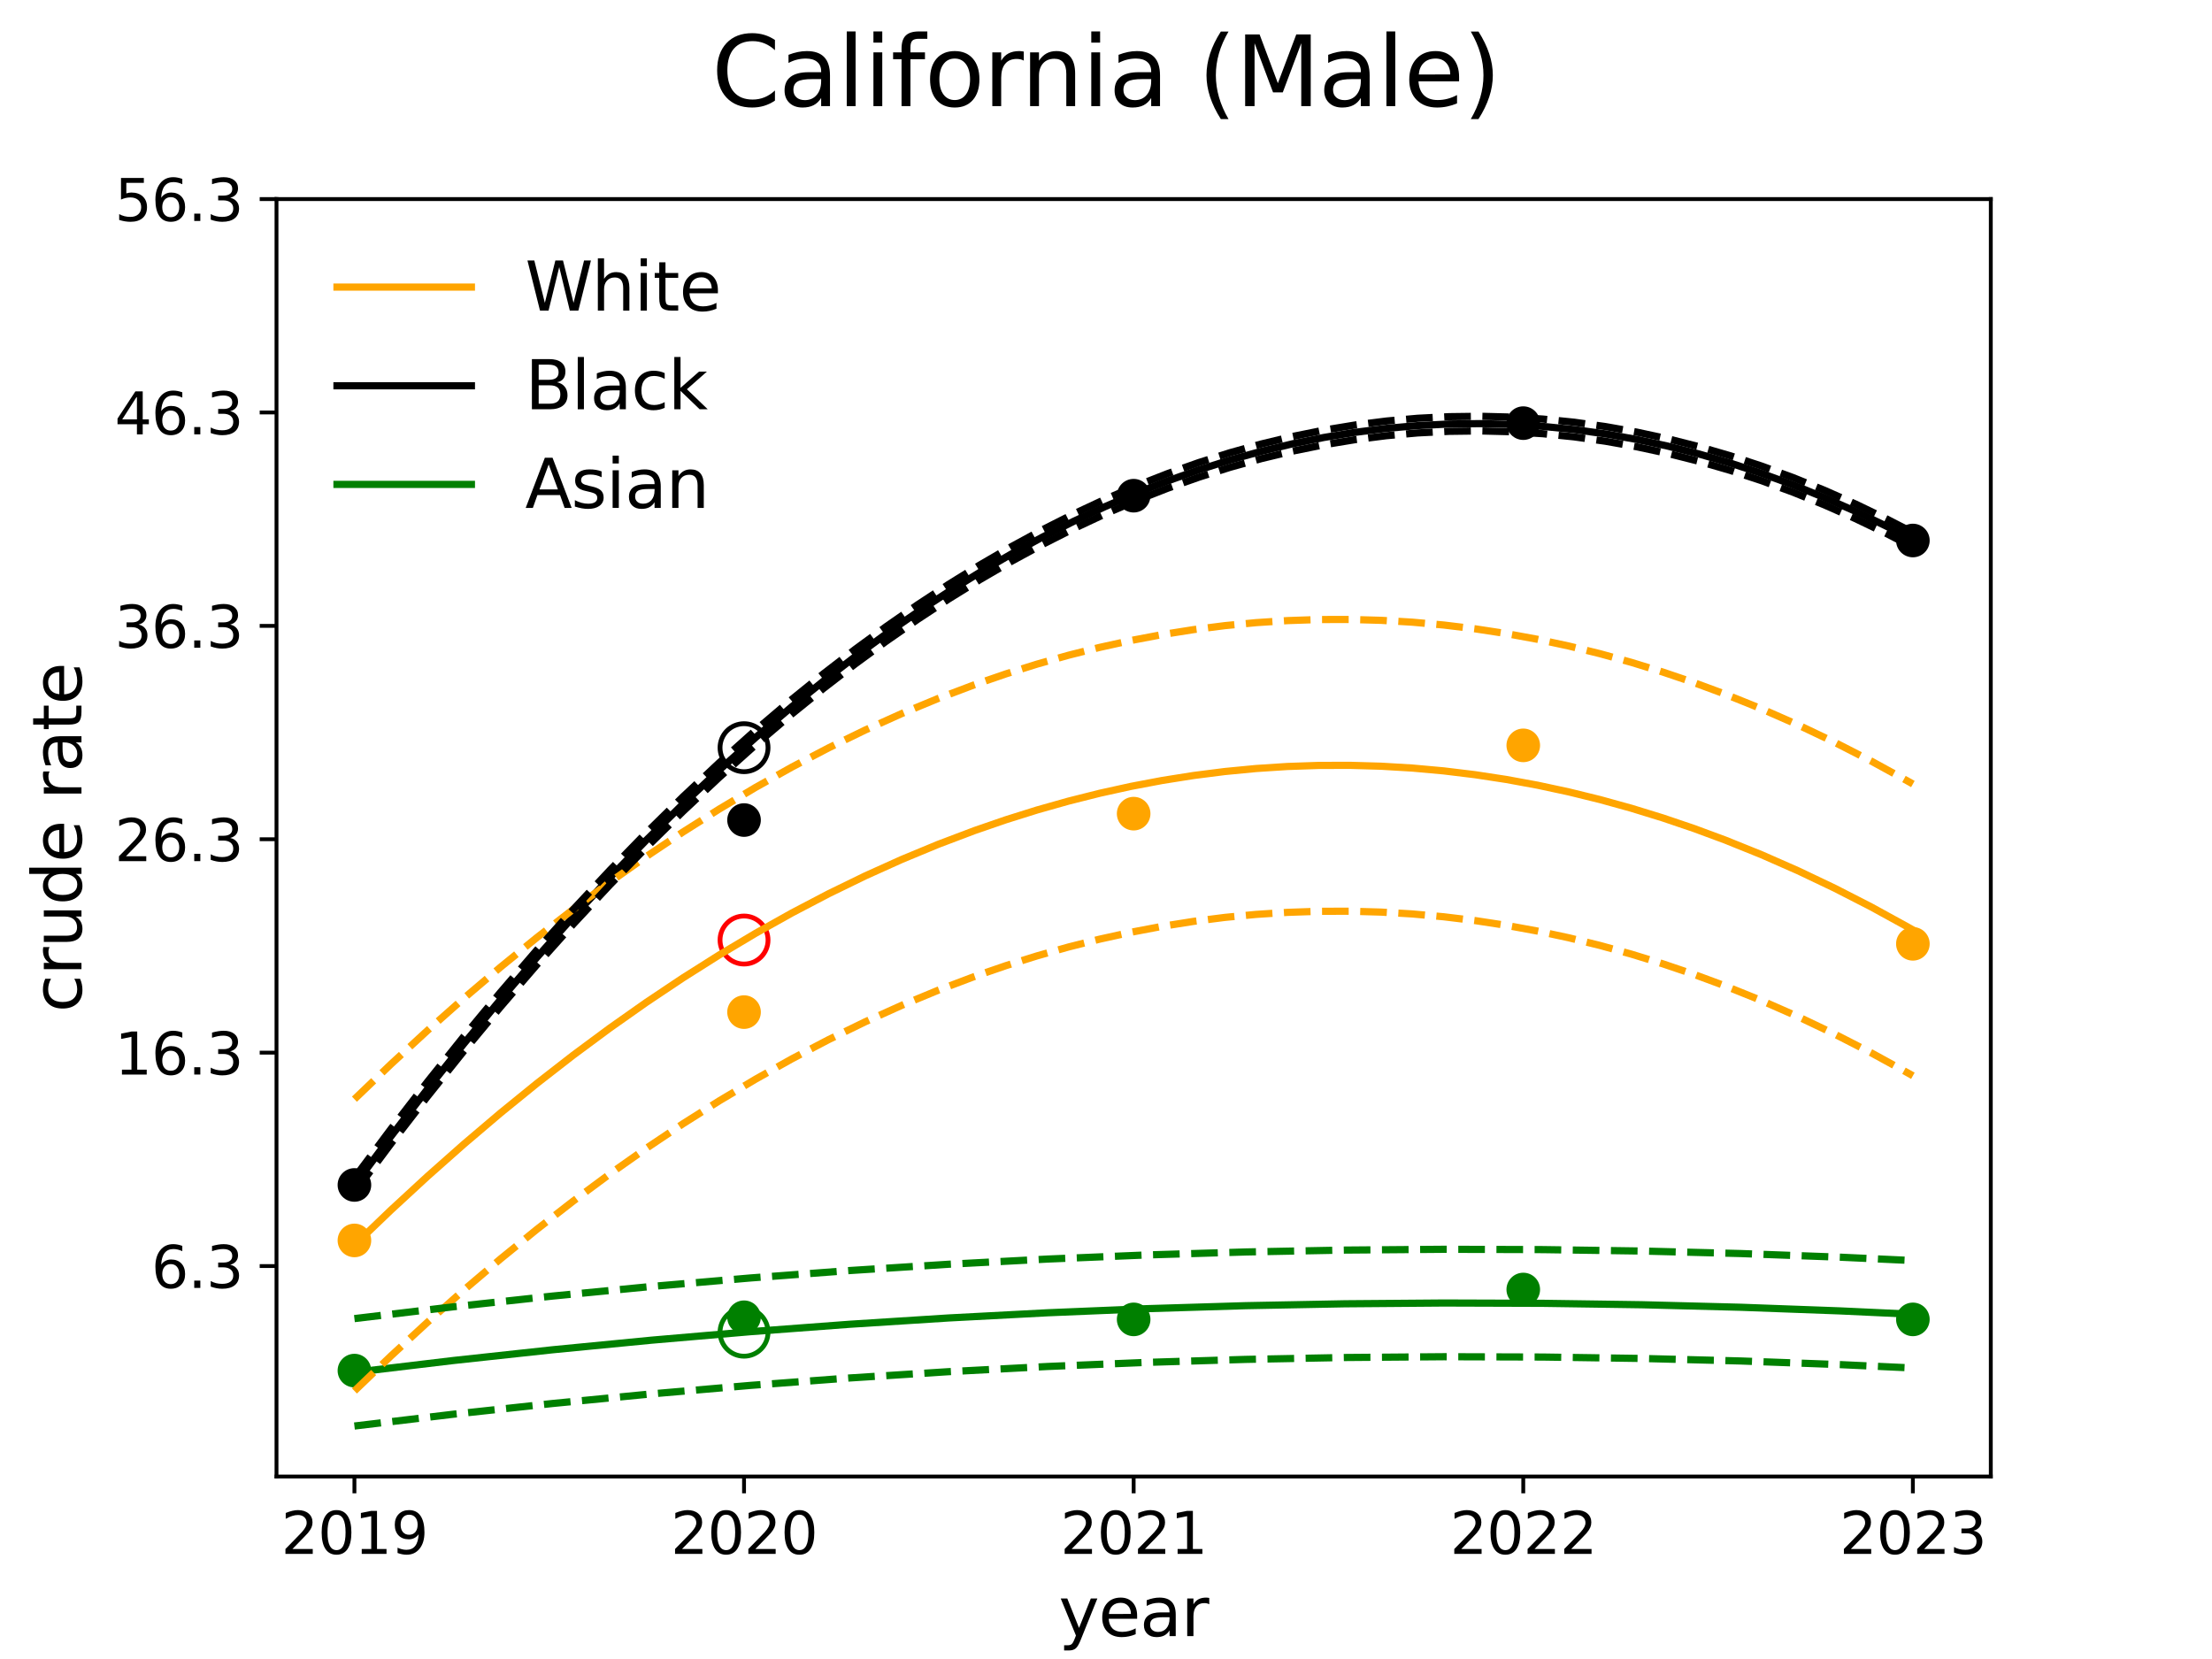 <?xml version="1.0" encoding="utf-8" standalone="no"?>
<!DOCTYPE svg PUBLIC "-//W3C//DTD SVG 1.1//EN"
  "http://www.w3.org/Graphics/SVG/1.1/DTD/svg11.dtd">
<svg xmlns:xlink="http://www.w3.org/1999/xlink" width="460.8pt" height="345.6pt" viewBox="0 0 460.8 345.6" xmlns="http://www.w3.org/2000/svg" version="1.1">
 <defs>
  <style type="text/css">*{stroke-linejoin: round; stroke-linecap: butt}</style>
 </defs>
 <g id="figure_1">
  <g id="patch_1">
   <path d="M 0 345.6 
L 460.8 345.6 
L 460.8 0 
L 0 0 
z
" style="fill: #ffffff"/>
  </g>
  <g id="axes_1">
   <g id="patch_2">
    <path d="M 57.6 307.584 
L 414.72 307.584 
L 414.72 41.472 
L 57.6 41.472 
z
" style="fill: #ffffff"/>
   </g>
   <g id="PathCollection_1">
    <defs>
     <path id="m8e7d0e11fc" d="M 0 3 
C 0.796 3 1.559 2.684 2.121 2.121 
C 2.684 1.559 3 0.796 3 0 
C 3 -0.796 2.684 -1.559 2.121 -2.121 
C 1.559 -2.684 0.796 -3 0 -3 
C -0.796 -3 -1.559 -2.684 -2.121 -2.121 
C -2.684 -1.559 -3 -0.796 -3 0 
C -3 0.796 -2.684 1.559 -2.121 2.121 
C -1.559 2.684 -0.796 3 0 3 
z
" style="stroke: #ffa500"/>
    </defs>
    <g clip-path="url(#pea4f0aaf14)">
     <use xlink:href="#m8e7d0e11fc" x="73.833" y="258.405" style="fill: #ffa500; stroke: #ffa500"/>
     <use xlink:href="#m8e7d0e11fc" x="236.16" y="169.498" style="fill: #ffa500; stroke: #ffa500"/>
     <use xlink:href="#m8e7d0e11fc" x="317.324" y="155.273" style="fill: #ffa500; stroke: #ffa500"/>
     <use xlink:href="#m8e7d0e11fc" x="398.487" y="196.614" style="fill: #ffa500; stroke: #ffa500"/>
    </g>
   </g>
   <g id="PathCollection_2">
    <g clip-path="url(#pea4f0aaf14)">
     <use xlink:href="#m8e7d0e11fc" x="154.996" y="210.84" style="fill: #ffa500; stroke: #ffa500"/>
    </g>
   </g>
   <g id="PathCollection_3">
    <path d="M 154.996 200.826 
C 156.322 200.826 157.594 200.3 158.532 199.362 
C 159.47 198.424 159.996 197.152 159.996 195.826 
C 159.996 194.5 159.47 193.229 158.532 192.291 
C 157.594 191.353 156.322 190.826 154.996 190.826 
C 153.67 190.826 152.398 191.353 151.461 192.291 
C 150.523 193.229 149.996 194.5 149.996 195.826 
C 149.996 197.152 150.523 198.424 151.461 199.362 
C 152.398 200.3 153.67 200.826 154.996 200.826 
L 154.996 200.826 
z
" clip-path="url(#pea4f0aaf14)" style="fill: none; stroke: #ff0000"/>
   </g>
   <g id="PathCollection_4">
    <defs>
     <path id="m5061f88b35" d="M 0 3 
C 0.796 3 1.559 2.684 2.121 2.121 
C 2.684 1.559 3 0.796 3 0 
C 3 -0.796 2.684 -1.559 2.121 -2.121 
C 1.559 -2.684 0.796 -3 0 -3 
C -0.796 -3 -1.559 -2.684 -2.121 -2.121 
C -2.684 -1.559 -3 -0.796 -3 0 
C -3 0.796 -2.684 1.559 -2.121 2.121 
C -1.559 2.684 -0.796 3 0 3 
z
" style="stroke: #000000"/>
    </defs>
    <g clip-path="url(#pea4f0aaf14)">
     <use xlink:href="#m5061f88b35" x="73.833" y="246.847" style="stroke: #000000"/>
     <use xlink:href="#m5061f88b35" x="236.16" y="103.262" style="stroke: #000000"/>
     <use xlink:href="#m5061f88b35" x="317.324" y="88.148" style="stroke: #000000"/>
     <use xlink:href="#m5061f88b35" x="398.487" y="112.597" style="stroke: #000000"/>
    </g>
   </g>
   <g id="PathCollection_5">
    <g clip-path="url(#pea4f0aaf14)">
     <use xlink:href="#m5061f88b35" x="154.996" y="170.831" style="stroke: #000000"/>
    </g>
   </g>
   <g id="PathCollection_6">
    <path d="M 154.996 160.758 
C 156.322 160.758 157.594 160.231 158.532 159.293 
C 159.47 158.356 159.996 157.084 159.996 155.758 
C 159.996 154.432 159.47 153.16 158.532 152.222 
C 157.594 151.285 156.322 150.758 154.996 150.758 
C 153.67 150.758 152.398 151.285 151.461 152.222 
C 150.523 153.16 149.996 154.432 149.996 155.758 
C 149.996 157.084 150.523 158.356 151.461 159.293 
C 152.398 160.231 153.67 160.758 154.996 160.758 
L 154.996 160.758 
z
" clip-path="url(#pea4f0aaf14)" style="fill: none; stroke: #000000"/>
   </g>
   <g id="PathCollection_7">
    <defs>
     <path id="m57ef57d8d2" d="M 0 3 
C 0.796 3 1.559 2.684 2.121 2.121 
C 2.684 1.559 3 0.796 3 0 
C 3 -0.796 2.684 -1.559 2.121 -2.121 
C 1.559 -2.684 0.796 -3 0 -3 
C -0.796 -3 -1.559 -2.684 -2.121 -2.121 
C -2.684 -1.559 -3 -0.796 -3 0 
C -3 0.796 -2.684 1.559 -2.121 2.121 
C -1.559 2.684 -0.796 3 0 3 
z
" style="stroke: #008000"/>
    </defs>
    <g clip-path="url(#pea4f0aaf14)">
     <use xlink:href="#m57ef57d8d2" x="73.833" y="285.521" style="fill: #008000; stroke: #008000"/>
     <use xlink:href="#m57ef57d8d2" x="236.16" y="274.853" style="fill: #008000; stroke: #008000"/>
     <use xlink:href="#m57ef57d8d2" x="317.324" y="268.629" style="fill: #008000; stroke: #008000"/>
     <use xlink:href="#m57ef57d8d2" x="398.487" y="274.853" style="fill: #008000; stroke: #008000"/>
    </g>
   </g>
   <g id="PathCollection_8">
    <g clip-path="url(#pea4f0aaf14)">
     <use xlink:href="#m57ef57d8d2" x="154.996" y="274.408" style="fill: #008000; stroke: #008000"/>
    </g>
   </g>
   <g id="PathCollection_9">
    <path d="M 154.996 282.52 
C 156.322 282.52 157.594 281.993 158.532 281.055 
C 159.47 280.118 159.996 278.846 159.996 277.52 
C 159.996 276.194 159.47 274.922 158.532 273.984 
C 157.594 273.047 156.322 272.52 154.996 272.52 
C 153.67 272.52 152.398 273.047 151.461 273.984 
C 150.523 274.922 149.996 276.194 149.996 277.52 
C 149.996 278.846 150.523 280.118 151.461 281.055 
C 152.398 281.993 153.67 282.52 154.996 282.52 
L 154.996 282.52 
z
" clip-path="url(#pea4f0aaf14)" style="fill: none; stroke: #008000"/>
   </g>
   <g id="matplotlib.axis_1">
    <g id="xtick_1">
     <g id="line2d_1">
      <defs>
       <path id="ma08290f44c" d="M 0 0 
L 0 3.5 
" style="stroke: #000000; stroke-width: 0.8"/>
      </defs>
      <g>
       <use xlink:href="#ma08290f44c" x="73.833" y="307.584" style="stroke: #000000; stroke-width: 0.8"/>
      </g>
     </g>
     <g id="text_1">
      <!-- 2019 -->
      <g transform="translate(58.563 323.702) scale(0.12 -0.12)">
       <defs>
        <path id="DejaVuSans-32" d="M 1228 531 
L 3431 531 
L 3431 0 
L 469 0 
L 469 531 
Q 828 903 1448 1529 
Q 2069 2156 2228 2338 
Q 2531 2678 2651 2914 
Q 2772 3150 2772 3378 
Q 2772 3750 2511 3984 
Q 2250 4219 1831 4219 
Q 1534 4219 1204 4116 
Q 875 4013 500 3803 
L 500 4441 
Q 881 4594 1212 4672 
Q 1544 4750 1819 4750 
Q 2544 4750 2975 4387 
Q 3406 4025 3406 3419 
Q 3406 3131 3298 2873 
Q 3191 2616 2906 2266 
Q 2828 2175 2409 1742 
Q 1991 1309 1228 531 
z
" transform="scale(0.016)"/>
        <path id="DejaVuSans-30" d="M 2034 4250 
Q 1547 4250 1301 3770 
Q 1056 3291 1056 2328 
Q 1056 1369 1301 889 
Q 1547 409 2034 409 
Q 2525 409 2770 889 
Q 3016 1369 3016 2328 
Q 3016 3291 2770 3770 
Q 2525 4250 2034 4250 
z
M 2034 4750 
Q 2819 4750 3233 4129 
Q 3647 3509 3647 2328 
Q 3647 1150 3233 529 
Q 2819 -91 2034 -91 
Q 1250 -91 836 529 
Q 422 1150 422 2328 
Q 422 3509 836 4129 
Q 1250 4750 2034 4750 
z
" transform="scale(0.016)"/>
        <path id="DejaVuSans-31" d="M 794 531 
L 1825 531 
L 1825 4091 
L 703 3866 
L 703 4441 
L 1819 4666 
L 2450 4666 
L 2450 531 
L 3481 531 
L 3481 0 
L 794 0 
L 794 531 
z
" transform="scale(0.016)"/>
        <path id="DejaVuSans-39" d="M 703 97 
L 703 672 
Q 941 559 1184 500 
Q 1428 441 1663 441 
Q 2288 441 2617 861 
Q 2947 1281 2994 2138 
Q 2813 1869 2534 1725 
Q 2256 1581 1919 1581 
Q 1219 1581 811 2004 
Q 403 2428 403 3163 
Q 403 3881 828 4315 
Q 1253 4750 1959 4750 
Q 2769 4750 3195 4129 
Q 3622 3509 3622 2328 
Q 3622 1225 3098 567 
Q 2575 -91 1691 -91 
Q 1453 -91 1209 -44 
Q 966 3 703 97 
z
M 1959 2075 
Q 2384 2075 2632 2365 
Q 2881 2656 2881 3163 
Q 2881 3666 2632 3958 
Q 2384 4250 1959 4250 
Q 1534 4250 1286 3958 
Q 1038 3666 1038 3163 
Q 1038 2656 1286 2365 
Q 1534 2075 1959 2075 
z
" transform="scale(0.016)"/>
       </defs>
       <use xlink:href="#DejaVuSans-32"/>
       <use xlink:href="#DejaVuSans-30" x="63.623"/>
       <use xlink:href="#DejaVuSans-31" x="127.246"/>
       <use xlink:href="#DejaVuSans-39" x="190.869"/>
      </g>
     </g>
    </g>
    <g id="xtick_2">
     <g id="line2d_2">
      <g>
       <use xlink:href="#ma08290f44c" x="154.996" y="307.584" style="stroke: #000000; stroke-width: 0.8"/>
      </g>
     </g>
     <g id="text_2">
      <!-- 2020 -->
      <g transform="translate(139.726 323.702) scale(0.12 -0.12)">
       <use xlink:href="#DejaVuSans-32"/>
       <use xlink:href="#DejaVuSans-30" x="63.623"/>
       <use xlink:href="#DejaVuSans-32" x="127.246"/>
       <use xlink:href="#DejaVuSans-30" x="190.869"/>
      </g>
     </g>
    </g>
    <g id="xtick_3">
     <g id="line2d_3">
      <g>
       <use xlink:href="#ma08290f44c" x="236.16" y="307.584" style="stroke: #000000; stroke-width: 0.8"/>
      </g>
     </g>
     <g id="text_3">
      <!-- 2021 -->
      <g transform="translate(220.89 323.702) scale(0.12 -0.12)">
       <use xlink:href="#DejaVuSans-32"/>
       <use xlink:href="#DejaVuSans-30" x="63.623"/>
       <use xlink:href="#DejaVuSans-32" x="127.246"/>
       <use xlink:href="#DejaVuSans-31" x="190.869"/>
      </g>
     </g>
    </g>
    <g id="xtick_4">
     <g id="line2d_4">
      <g>
       <use xlink:href="#ma08290f44c" x="317.324" y="307.584" style="stroke: #000000; stroke-width: 0.8"/>
      </g>
     </g>
     <g id="text_4">
      <!-- 2022 -->
      <g transform="translate(302.054 323.702) scale(0.12 -0.12)">
       <use xlink:href="#DejaVuSans-32"/>
       <use xlink:href="#DejaVuSans-30" x="63.623"/>
       <use xlink:href="#DejaVuSans-32" x="127.246"/>
       <use xlink:href="#DejaVuSans-32" x="190.869"/>
      </g>
     </g>
    </g>
    <g id="xtick_5">
     <g id="line2d_5">
      <g>
       <use xlink:href="#ma08290f44c" x="398.487" y="307.584" style="stroke: #000000; stroke-width: 0.8"/>
      </g>
     </g>
     <g id="text_5">
      <!-- 2023 -->
      <g transform="translate(383.217 323.702) scale(0.12 -0.12)">
       <defs>
        <path id="DejaVuSans-33" d="M 2597 2516 
Q 3050 2419 3304 2112 
Q 3559 1806 3559 1356 
Q 3559 666 3084 287 
Q 2609 -91 1734 -91 
Q 1441 -91 1130 -33 
Q 819 25 488 141 
L 488 750 
Q 750 597 1062 519 
Q 1375 441 1716 441 
Q 2309 441 2620 675 
Q 2931 909 2931 1356 
Q 2931 1769 2642 2001 
Q 2353 2234 1838 2234 
L 1294 2234 
L 1294 2753 
L 1863 2753 
Q 2328 2753 2575 2939 
Q 2822 3125 2822 3475 
Q 2822 3834 2567 4026 
Q 2313 4219 1838 4219 
Q 1578 4219 1281 4162 
Q 984 4106 628 3988 
L 628 4550 
Q 988 4650 1302 4700 
Q 1616 4750 1894 4750 
Q 2613 4750 3031 4423 
Q 3450 4097 3450 3541 
Q 3450 3153 3228 2886 
Q 3006 2619 2597 2516 
z
" transform="scale(0.016)"/>
       </defs>
       <use xlink:href="#DejaVuSans-32"/>
       <use xlink:href="#DejaVuSans-30" x="63.623"/>
       <use xlink:href="#DejaVuSans-32" x="127.246"/>
       <use xlink:href="#DejaVuSans-33" x="190.869"/>
      </g>
     </g>
    </g>
    <g id="text_6">
     <!-- year -->
     <g transform="translate(220.542 340.836) scale(0.14 -0.14)">
      <defs>
       <path id="DejaVuSans-79" d="M 2059 -325 
Q 1816 -950 1584 -1140 
Q 1353 -1331 966 -1331 
L 506 -1331 
L 506 -850 
L 844 -850 
Q 1081 -850 1212 -737 
Q 1344 -625 1503 -206 
L 1606 56 
L 191 3500 
L 800 3500 
L 1894 763 
L 2988 3500 
L 3597 3500 
L 2059 -325 
z
" transform="scale(0.016)"/>
       <path id="DejaVuSans-65" d="M 3597 1894 
L 3597 1613 
L 953 1613 
Q 991 1019 1311 708 
Q 1631 397 2203 397 
Q 2534 397 2845 478 
Q 3156 559 3463 722 
L 3463 178 
Q 3153 47 2828 -22 
Q 2503 -91 2169 -91 
Q 1331 -91 842 396 
Q 353 884 353 1716 
Q 353 2575 817 3079 
Q 1281 3584 2069 3584 
Q 2775 3584 3186 3129 
Q 3597 2675 3597 1894 
z
M 3022 2063 
Q 3016 2534 2758 2815 
Q 2500 3097 2075 3097 
Q 1594 3097 1305 2825 
Q 1016 2553 972 2059 
L 3022 2063 
z
" transform="scale(0.016)"/>
       <path id="DejaVuSans-61" d="M 2194 1759 
Q 1497 1759 1228 1600 
Q 959 1441 959 1056 
Q 959 750 1161 570 
Q 1363 391 1709 391 
Q 2188 391 2477 730 
Q 2766 1069 2766 1631 
L 2766 1759 
L 2194 1759 
z
M 3341 1997 
L 3341 0 
L 2766 0 
L 2766 531 
Q 2569 213 2275 61 
Q 1981 -91 1556 -91 
Q 1019 -91 701 211 
Q 384 513 384 1019 
Q 384 1609 779 1909 
Q 1175 2209 1959 2209 
L 2766 2209 
L 2766 2266 
Q 2766 2663 2505 2880 
Q 2244 3097 1772 3097 
Q 1472 3097 1187 3025 
Q 903 2953 641 2809 
L 641 3341 
Q 956 3463 1253 3523 
Q 1550 3584 1831 3584 
Q 2591 3584 2966 3190 
Q 3341 2797 3341 1997 
z
" transform="scale(0.016)"/>
       <path id="DejaVuSans-72" d="M 2631 2963 
Q 2534 3019 2420 3045 
Q 2306 3072 2169 3072 
Q 1681 3072 1420 2755 
Q 1159 2438 1159 1844 
L 1159 0 
L 581 0 
L 581 3500 
L 1159 3500 
L 1159 2956 
Q 1341 3275 1631 3429 
Q 1922 3584 2338 3584 
Q 2397 3584 2469 3576 
Q 2541 3569 2628 3553 
L 2631 2963 
z
" transform="scale(0.016)"/>
      </defs>
      <use xlink:href="#DejaVuSans-79"/>
      <use xlink:href="#DejaVuSans-65" x="59.18"/>
      <use xlink:href="#DejaVuSans-61" x="120.703"/>
      <use xlink:href="#DejaVuSans-72" x="181.982"/>
     </g>
    </g>
   </g>
   <g id="matplotlib.axis_2">
    <g id="ytick_1">
     <g id="line2d_6">
      <defs>
       <path id="mbbb11efc45" d="M 0 0 
L -3.5 0 
" style="stroke: #000000; stroke-width: 0.8"/>
      </defs>
      <g>
       <use xlink:href="#mbbb11efc45" x="57.6" y="263.739" style="stroke: #000000; stroke-width: 0.8"/>
      </g>
     </g>
     <g id="text_7">
      <!-- 6.3 -->
      <g transform="translate(31.516 268.298) scale(0.12 -0.12)">
       <defs>
        <path id="DejaVuSans-36" d="M 2113 2584 
Q 1688 2584 1439 2293 
Q 1191 2003 1191 1497 
Q 1191 994 1439 701 
Q 1688 409 2113 409 
Q 2538 409 2786 701 
Q 3034 994 3034 1497 
Q 3034 2003 2786 2293 
Q 2538 2584 2113 2584 
z
M 3366 4563 
L 3366 3988 
Q 3128 4100 2886 4159 
Q 2644 4219 2406 4219 
Q 1781 4219 1451 3797 
Q 1122 3375 1075 2522 
Q 1259 2794 1537 2939 
Q 1816 3084 2150 3084 
Q 2853 3084 3261 2657 
Q 3669 2231 3669 1497 
Q 3669 778 3244 343 
Q 2819 -91 2113 -91 
Q 1303 -91 875 529 
Q 447 1150 447 2328 
Q 447 3434 972 4092 
Q 1497 4750 2381 4750 
Q 2619 4750 2861 4703 
Q 3103 4656 3366 4563 
z
" transform="scale(0.016)"/>
        <path id="DejaVuSans-2e" d="M 684 794 
L 1344 794 
L 1344 0 
L 684 0 
L 684 794 
z
" transform="scale(0.016)"/>
       </defs>
       <use xlink:href="#DejaVuSans-36"/>
       <use xlink:href="#DejaVuSans-2e" x="63.623"/>
       <use xlink:href="#DejaVuSans-33" x="95.41"/>
      </g>
     </g>
    </g>
    <g id="ytick_2">
     <g id="line2d_7">
      <g>
       <use xlink:href="#mbbb11efc45" x="57.6" y="219.286" style="stroke: #000000; stroke-width: 0.8"/>
      </g>
     </g>
     <g id="text_8">
      <!-- 16.3 -->
      <g transform="translate(23.881 223.845) scale(0.12 -0.12)">
       <use xlink:href="#DejaVuSans-31"/>
       <use xlink:href="#DejaVuSans-36" x="63.623"/>
       <use xlink:href="#DejaVuSans-2e" x="127.246"/>
       <use xlink:href="#DejaVuSans-33" x="159.033"/>
      </g>
     </g>
    </g>
    <g id="ytick_3">
     <g id="line2d_8">
      <g>
       <use xlink:href="#mbbb11efc45" x="57.6" y="174.832" style="stroke: #000000; stroke-width: 0.8"/>
      </g>
     </g>
     <g id="text_9">
      <!-- 26.3 -->
      <g transform="translate(23.881 179.391) scale(0.12 -0.12)">
       <use xlink:href="#DejaVuSans-32"/>
       <use xlink:href="#DejaVuSans-36" x="63.623"/>
       <use xlink:href="#DejaVuSans-2e" x="127.246"/>
       <use xlink:href="#DejaVuSans-33" x="159.033"/>
      </g>
     </g>
    </g>
    <g id="ytick_4">
     <g id="line2d_9">
      <g>
       <use xlink:href="#mbbb11efc45" x="57.6" y="130.379" style="stroke: #000000; stroke-width: 0.8"/>
      </g>
     </g>
     <g id="text_10">
      <!-- 36.3 -->
      <g transform="translate(23.881 134.938) scale(0.12 -0.12)">
       <use xlink:href="#DejaVuSans-33"/>
       <use xlink:href="#DejaVuSans-36" x="63.623"/>
       <use xlink:href="#DejaVuSans-2e" x="127.246"/>
       <use xlink:href="#DejaVuSans-33" x="159.033"/>
      </g>
     </g>
    </g>
    <g id="ytick_5">
     <g id="line2d_10">
      <g>
       <use xlink:href="#mbbb11efc45" x="57.6" y="85.925" style="stroke: #000000; stroke-width: 0.8"/>
      </g>
     </g>
     <g id="text_11">
      <!-- 46.3 -->
      <g transform="translate(23.881 90.484) scale(0.12 -0.12)">
       <defs>
        <path id="DejaVuSans-34" d="M 2419 4116 
L 825 1625 
L 2419 1625 
L 2419 4116 
z
M 2253 4666 
L 3047 4666 
L 3047 1625 
L 3713 1625 
L 3713 1100 
L 3047 1100 
L 3047 0 
L 2419 0 
L 2419 1100 
L 313 1100 
L 313 1709 
L 2253 4666 
z
" transform="scale(0.016)"/>
       </defs>
       <use xlink:href="#DejaVuSans-34"/>
       <use xlink:href="#DejaVuSans-36" x="63.623"/>
       <use xlink:href="#DejaVuSans-2e" x="127.246"/>
       <use xlink:href="#DejaVuSans-33" x="159.033"/>
      </g>
     </g>
    </g>
    <g id="ytick_6">
     <g id="line2d_11">
      <g>
       <use xlink:href="#mbbb11efc45" x="57.6" y="41.472" style="stroke: #000000; stroke-width: 0.8"/>
      </g>
     </g>
     <g id="text_12">
      <!-- 56.3 -->
      <g transform="translate(23.881 46.031) scale(0.12 -0.12)">
       <defs>
        <path id="DejaVuSans-35" d="M 691 4666 
L 3169 4666 
L 3169 4134 
L 1269 4134 
L 1269 2991 
Q 1406 3038 1543 3061 
Q 1681 3084 1819 3084 
Q 2600 3084 3056 2656 
Q 3513 2228 3513 1497 
Q 3513 744 3044 326 
Q 2575 -91 1722 -91 
Q 1428 -91 1123 -41 
Q 819 9 494 109 
L 494 744 
Q 775 591 1075 516 
Q 1375 441 1709 441 
Q 2250 441 2565 725 
Q 2881 1009 2881 1497 
Q 2881 1984 2565 2268 
Q 2250 2553 1709 2553 
Q 1456 2553 1204 2497 
Q 953 2441 691 2322 
L 691 4666 
z
" transform="scale(0.016)"/>
       </defs>
       <use xlink:href="#DejaVuSans-35"/>
       <use xlink:href="#DejaVuSans-36" x="63.623"/>
       <use xlink:href="#DejaVuSans-2e" x="127.246"/>
       <use xlink:href="#DejaVuSans-33" x="159.033"/>
      </g>
     </g>
    </g>
    <g id="text_13">
     <!-- crude rate -->
     <g transform="translate(16.97 210.885) rotate(-90) scale(0.14 -0.14)">
      <defs>
       <path id="DejaVuSans-63" d="M 3122 3366 
L 3122 2828 
Q 2878 2963 2633 3030 
Q 2388 3097 2138 3097 
Q 1578 3097 1268 2742 
Q 959 2388 959 1747 
Q 959 1106 1268 751 
Q 1578 397 2138 397 
Q 2388 397 2633 464 
Q 2878 531 3122 666 
L 3122 134 
Q 2881 22 2623 -34 
Q 2366 -91 2075 -91 
Q 1284 -91 818 406 
Q 353 903 353 1747 
Q 353 2603 823 3093 
Q 1294 3584 2113 3584 
Q 2378 3584 2631 3529 
Q 2884 3475 3122 3366 
z
" transform="scale(0.016)"/>
       <path id="DejaVuSans-75" d="M 544 1381 
L 544 3500 
L 1119 3500 
L 1119 1403 
Q 1119 906 1312 657 
Q 1506 409 1894 409 
Q 2359 409 2629 706 
Q 2900 1003 2900 1516 
L 2900 3500 
L 3475 3500 
L 3475 0 
L 2900 0 
L 2900 538 
Q 2691 219 2414 64 
Q 2138 -91 1772 -91 
Q 1169 -91 856 284 
Q 544 659 544 1381 
z
M 1991 3584 
L 1991 3584 
z
" transform="scale(0.016)"/>
       <path id="DejaVuSans-64" d="M 2906 2969 
L 2906 4863 
L 3481 4863 
L 3481 0 
L 2906 0 
L 2906 525 
Q 2725 213 2448 61 
Q 2172 -91 1784 -91 
Q 1150 -91 751 415 
Q 353 922 353 1747 
Q 353 2572 751 3078 
Q 1150 3584 1784 3584 
Q 2172 3584 2448 3432 
Q 2725 3281 2906 2969 
z
M 947 1747 
Q 947 1113 1208 752 
Q 1469 391 1925 391 
Q 2381 391 2643 752 
Q 2906 1113 2906 1747 
Q 2906 2381 2643 2742 
Q 2381 3103 1925 3103 
Q 1469 3103 1208 2742 
Q 947 2381 947 1747 
z
" transform="scale(0.016)"/>
       <path id="DejaVuSans-20" transform="scale(0.016)"/>
       <path id="DejaVuSans-74" d="M 1172 4494 
L 1172 3500 
L 2356 3500 
L 2356 3053 
L 1172 3053 
L 1172 1153 
Q 1172 725 1289 603 
Q 1406 481 1766 481 
L 2356 481 
L 2356 0 
L 1766 0 
Q 1100 0 847 248 
Q 594 497 594 1153 
L 594 3053 
L 172 3053 
L 172 3500 
L 594 3500 
L 594 4494 
L 1172 4494 
z
" transform="scale(0.016)"/>
      </defs>
      <use xlink:href="#DejaVuSans-63"/>
      <use xlink:href="#DejaVuSans-72" x="54.98"/>
      <use xlink:href="#DejaVuSans-75" x="96.094"/>
      <use xlink:href="#DejaVuSans-64" x="159.473"/>
      <use xlink:href="#DejaVuSans-65" x="222.949"/>
      <use xlink:href="#DejaVuSans-20" x="284.473"/>
      <use xlink:href="#DejaVuSans-72" x="316.26"/>
      <use xlink:href="#DejaVuSans-61" x="357.373"/>
      <use xlink:href="#DejaVuSans-74" x="418.652"/>
      <use xlink:href="#DejaVuSans-65" x="457.861"/>
     </g>
    </g>
   </g>
   <g id="line2d_12">
    <path d="M 73.833 259.371 
L 81.433 252.087 
L 89.034 245.078 
L 96.635 238.345 
L 104.235 231.888 
L 111.836 225.706 
L 119.436 219.799 
L 127.037 214.169 
L 134.638 208.813 
L 142.238 203.734 
L 149.839 198.929 
L 157.439 194.401 
L 165.04 190.148 
L 172.641 186.17 
L 180.241 182.468 
L 187.842 179.042 
L 195.442 175.891 
L 203.043 173.015 
L 209.558 170.77 
L 216.073 168.727 
L 222.587 166.887 
L 229.102 165.249 
L 235.617 163.813 
L 242.132 162.58 
L 248.647 161.549 
L 255.162 160.721 
L 261.676 160.095 
L 268.191 159.672 
L 274.706 159.451 
L 281.221 159.433 
L 287.736 159.617 
L 294.25 160.003 
L 300.765 160.592 
L 307.28 161.383 
L 313.795 162.377 
L 320.31 163.573 
L 326.824 164.972 
L 333.339 166.573 
L 339.854 168.376 
L 346.369 170.382 
L 352.884 172.59 
L 359.398 175.001 
L 366.999 178.069 
L 374.6 181.413 
L 382.2 185.033 
L 389.801 188.928 
L 397.401 193.099 
L 398.487 193.717 
L 398.487 193.717 
" clip-path="url(#pea4f0aaf14)" style="fill: none; stroke: #ffa500; stroke-width: 1.5; stroke-linecap: square"/>
   </g>
   <g id="line2d_13">
    <path d="M 73.833 246.895 
L 81.433 236.733 
L 89.034 226.907 
L 96.635 217.418 
L 104.235 208.265 
L 111.836 199.448 
L 119.436 190.967 
L 127.037 182.823 
L 134.638 175.015 
L 142.238 167.543 
L 149.839 160.408 
L 157.439 153.609 
L 165.04 147.146 
L 171.555 141.875 
L 178.07 136.85 
L 184.584 132.072 
L 191.099 127.542 
L 197.614 123.259 
L 204.129 119.222 
L 210.644 115.433 
L 217.158 111.891 
L 223.673 108.596 
L 230.188 105.548 
L 236.703 102.747 
L 243.218 100.194 
L 249.733 97.887 
L 256.247 95.827 
L 262.762 94.015 
L 269.277 92.45 
L 275.792 91.131 
L 282.307 90.06 
L 288.821 89.236 
L 295.336 88.659 
L 301.851 88.329 
L 308.366 88.246 
L 314.881 88.411 
L 321.395 88.822 
L 327.91 89.481 
L 334.425 90.386 
L 340.94 91.539 
L 347.455 92.939 
L 353.969 94.585 
L 360.484 96.479 
L 366.999 98.62 
L 373.514 101.009 
L 380.029 103.644 
L 386.543 106.526 
L 393.058 109.655 
L 398.487 112.452 
L 398.487 112.452 
" clip-path="url(#pea4f0aaf14)" style="fill: none; stroke: #000000; stroke-width: 1.5; stroke-linecap: square"/>
   </g>
   <g id="line2d_14">
    <path d="M 73.833 285.877 
L 94.463 283.416 
L 115.093 281.184 
L 135.723 279.182 
L 156.354 277.41 
L 176.984 275.868 
L 197.614 274.555 
L 218.244 273.473 
L 238.875 272.62 
L 259.505 271.996 
L 280.135 271.603 
L 300.765 271.439 
L 321.395 271.505 
L 342.026 271.801 
L 362.656 272.327 
L 383.286 273.082 
L 398.487 273.786 
L 398.487 273.786 
" clip-path="url(#pea4f0aaf14)" style="fill: none; stroke: #008000; stroke-width: 1.5; stroke-linecap: square"/>
   </g>
   <g id="line2d_15">
    <path d="M 73.833 228.981 
L 81.433 221.697 
L 89.034 214.688 
L 96.635 207.955 
L 104.235 201.498 
L 111.836 195.316 
L 119.436 189.41 
L 127.037 183.779 
L 134.638 178.424 
L 142.238 173.344 
L 149.839 168.54 
L 157.439 164.011 
L 165.04 159.758 
L 172.641 155.78 
L 180.241 152.078 
L 187.842 148.652 
L 195.442 145.501 
L 203.043 142.626 
L 209.558 140.38 
L 216.073 138.337 
L 222.587 136.497 
L 229.102 134.859 
L 235.617 133.423 
L 242.132 132.19 
L 248.647 131.16 
L 255.162 130.331 
L 261.676 129.706 
L 268.191 129.282 
L 274.706 129.061 
L 281.221 129.043 
L 287.736 129.227 
L 294.25 129.613 
L 300.765 130.202 
L 307.28 130.993 
L 313.795 131.987 
L 320.31 133.183 
L 326.824 134.582 
L 333.339 136.183 
L 339.854 137.986 
L 346.369 139.992 
L 352.884 142.2 
L 359.398 144.611 
L 366.999 147.68 
L 374.6 151.024 
L 382.2 154.643 
L 389.801 158.538 
L 397.401 162.709 
L 398.487 163.327 
L 398.487 163.327 
" clip-path="url(#pea4f0aaf14)" style="fill: none; stroke-dasharray: 5.55,2.4; stroke-dashoffset: 0; stroke: #ffa500; stroke-width: 1.5"/>
   </g>
   <g id="line2d_16">
    <path d="M 73.833 289.76 
L 81.433 282.476 
L 89.034 275.468 
L 96.635 268.735 
L 104.235 262.277 
L 111.836 256.096 
L 119.436 250.189 
L 127.037 244.558 
L 134.638 239.203 
L 142.238 234.123 
L 149.839 229.319 
L 157.439 224.791 
L 165.04 220.538 
L 172.641 216.56 
L 180.241 212.858 
L 187.842 209.432 
L 195.442 206.281 
L 203.043 203.405 
L 209.558 201.16 
L 216.073 199.117 
L 222.587 197.277 
L 229.102 195.639 
L 235.617 194.203 
L 242.132 192.97 
L 248.647 191.939 
L 255.162 191.111 
L 261.676 190.485 
L 268.191 190.062 
L 274.706 189.841 
L 281.221 189.822 
L 287.736 190.006 
L 294.25 190.393 
L 300.765 190.982 
L 307.28 191.773 
L 313.795 192.767 
L 320.31 193.963 
L 326.824 195.361 
L 333.339 196.962 
L 339.854 198.766 
L 346.369 200.772 
L 352.884 202.98 
L 359.398 205.391 
L 366.999 208.459 
L 374.6 211.803 
L 382.2 215.423 
L 389.801 219.318 
L 397.401 223.488 
L 398.487 224.107 
L 398.487 224.107 
" clip-path="url(#pea4f0aaf14)" style="fill: none; stroke-dasharray: 5.55,2.4; stroke-dashoffset: 0; stroke: #ffa500; stroke-width: 1.5"/>
   </g>
   <g id="line2d_17">
    <path d="M 73.833 245.37 
L 81.433 235.207 
L 89.034 225.381 
L 96.635 215.892 
L 104.235 206.739 
L 111.836 197.922 
L 119.436 189.441 
L 127.037 181.297 
L 134.638 173.489 
L 142.238 166.017 
L 149.839 158.882 
L 157.439 152.083 
L 165.04 145.621 
L 171.555 140.349 
L 178.07 135.324 
L 184.584 130.547 
L 191.099 126.016 
L 197.614 121.733 
L 204.129 117.696 
L 210.644 113.907 
L 217.158 110.365 
L 223.673 107.07 
L 230.188 104.022 
L 236.703 101.221 
L 243.218 98.668 
L 249.733 96.361 
L 256.247 94.302 
L 262.762 92.489 
L 269.277 90.924 
L 275.792 89.606 
L 282.307 88.534 
L 288.821 87.71 
L 295.336 87.133 
L 301.851 86.803 
L 308.366 86.721 
L 314.881 86.885 
L 321.395 87.296 
L 327.91 87.955 
L 334.425 88.86 
L 340.94 90.013 
L 347.455 91.413 
L 353.969 93.06 
L 360.484 94.954 
L 366.999 97.095 
L 373.514 99.483 
L 380.029 102.118 
L 386.543 105 
L 393.058 108.13 
L 398.487 110.926 
L 398.487 110.926 
" clip-path="url(#pea4f0aaf14)" style="fill: none; stroke-dasharray: 5.55,2.4; stroke-dashoffset: 0; stroke: #000000; stroke-width: 1.5"/>
   </g>
   <g id="line2d_18">
    <path d="M 73.833 248.421 
L 81.433 238.259 
L 89.034 228.433 
L 96.635 218.944 
L 104.235 209.79 
L 111.836 200.974 
L 119.436 192.493 
L 127.037 184.349 
L 134.638 176.541 
L 142.238 169.069 
L 149.839 161.934 
L 157.439 155.135 
L 165.04 148.672 
L 171.555 143.4 
L 178.07 138.376 
L 184.584 133.598 
L 191.099 129.068 
L 197.614 124.784 
L 204.129 120.748 
L 210.644 116.959 
L 217.158 113.417 
L 223.673 110.122 
L 230.188 107.074 
L 236.703 104.273 
L 243.218 101.719 
L 249.733 99.413 
L 256.247 97.353 
L 262.762 95.541 
L 269.277 93.975 
L 275.792 92.657 
L 282.307 91.586 
L 288.821 90.762 
L 295.336 90.185 
L 301.851 89.855 
L 308.366 89.772 
L 314.881 89.937 
L 321.395 90.348 
L 327.91 91.006 
L 334.425 91.912 
L 340.94 93.065 
L 347.455 94.464 
L 353.969 96.111 
L 360.484 98.005 
L 366.999 100.146 
L 373.514 102.534 
L 380.029 105.17 
L 386.543 108.052 
L 393.058 111.181 
L 398.487 113.978 
L 398.487 113.978 
" clip-path="url(#pea4f0aaf14)" style="fill: none; stroke-dasharray: 5.55,2.4; stroke-dashoffset: 0; stroke: #000000; stroke-width: 1.5"/>
   </g>
   <g id="line2d_19">
    <path d="M 73.833 274.687 
L 94.463 272.226 
L 115.093 269.995 
L 135.723 267.993 
L 156.354 266.221 
L 176.984 264.678 
L 197.614 263.366 
L 218.244 262.283 
L 238.875 261.43 
L 259.505 260.807 
L 280.135 260.413 
L 300.765 260.25 
L 321.395 260.316 
L 342.026 260.612 
L 362.656 261.137 
L 383.286 261.892 
L 398.487 262.596 
L 398.487 262.596 
" clip-path="url(#pea4f0aaf14)" style="fill: none; stroke-dasharray: 5.55,2.4; stroke-dashoffset: 0; stroke: #008000; stroke-width: 1.5"/>
   </g>
   <g id="line2d_20">
    <path d="M 73.833 297.067 
L 94.463 294.605 
L 115.093 292.374 
L 135.723 290.372 
L 156.354 288.6 
L 176.984 287.057 
L 197.614 285.745 
L 218.244 284.662 
L 238.875 283.809 
L 259.505 283.186 
L 280.135 282.793 
L 300.765 282.629 
L 321.395 282.695 
L 342.026 282.991 
L 362.656 283.516 
L 383.286 284.272 
L 398.487 284.975 
L 398.487 284.975 
" clip-path="url(#pea4f0aaf14)" style="fill: none; stroke-dasharray: 5.55,2.4; stroke-dashoffset: 0; stroke: #008000; stroke-width: 1.5"/>
   </g>
   <g id="patch_3">
    <path d="M 57.6 307.584 
L 57.6 41.472 
" style="fill: none; stroke: #000000; stroke-width: 0.8; stroke-linejoin: miter; stroke-linecap: square"/>
   </g>
   <g id="patch_4">
    <path d="M 414.72 307.584 
L 414.72 41.472 
" style="fill: none; stroke: #000000; stroke-width: 0.8; stroke-linejoin: miter; stroke-linecap: square"/>
   </g>
   <g id="patch_5">
    <path d="M 57.6 307.584 
L 414.72 307.584 
" style="fill: none; stroke: #000000; stroke-width: 0.8; stroke-linejoin: miter; stroke-linecap: square"/>
   </g>
   <g id="patch_6">
    <path d="M 57.6 41.472 
L 414.72 41.472 
" style="fill: none; stroke: #000000; stroke-width: 0.8; stroke-linejoin: miter; stroke-linecap: square"/>
   </g>
   <g id="legend_1">
    <g id="line2d_21">
     <path d="M 70.2 59.81 
L 84.2 59.81 
L 98.2 59.81 
" style="fill: none; stroke: #ffa500; stroke-width: 1.5; stroke-linecap: square"/>
    </g>
    <g id="text_14">
     <!-- White -->
     <g transform="translate(109.4 64.71) scale(0.14 -0.14)">
      <defs>
       <path id="DejaVuSans-57" d="M 213 4666 
L 850 4666 
L 1831 722 
L 2809 4666 
L 3519 4666 
L 4500 722 
L 5478 4666 
L 6119 4666 
L 4947 0 
L 4153 0 
L 3169 4050 
L 2175 0 
L 1381 0 
L 213 4666 
z
" transform="scale(0.016)"/>
       <path id="DejaVuSans-68" d="M 3513 2113 
L 3513 0 
L 2938 0 
L 2938 2094 
Q 2938 2591 2744 2837 
Q 2550 3084 2163 3084 
Q 1697 3084 1428 2787 
Q 1159 2491 1159 1978 
L 1159 0 
L 581 0 
L 581 4863 
L 1159 4863 
L 1159 2956 
Q 1366 3272 1645 3428 
Q 1925 3584 2291 3584 
Q 2894 3584 3203 3211 
Q 3513 2838 3513 2113 
z
" transform="scale(0.016)"/>
       <path id="DejaVuSans-69" d="M 603 3500 
L 1178 3500 
L 1178 0 
L 603 0 
L 603 3500 
z
M 603 4863 
L 1178 4863 
L 1178 4134 
L 603 4134 
L 603 4863 
z
" transform="scale(0.016)"/>
      </defs>
      <use xlink:href="#DejaVuSans-57"/>
      <use xlink:href="#DejaVuSans-68" x="98.877"/>
      <use xlink:href="#DejaVuSans-69" x="162.256"/>
      <use xlink:href="#DejaVuSans-74" x="190.039"/>
      <use xlink:href="#DejaVuSans-65" x="229.248"/>
     </g>
    </g>
    <g id="line2d_22">
     <path d="M 70.2 80.359 
L 84.2 80.359 
L 98.2 80.359 
" style="fill: none; stroke: #000000; stroke-width: 1.5; stroke-linecap: square"/>
    </g>
    <g id="text_15">
     <!-- Black -->
     <g transform="translate(109.4 85.259) scale(0.14 -0.14)">
      <defs>
       <path id="DejaVuSans-42" d="M 1259 2228 
L 1259 519 
L 2272 519 
Q 2781 519 3026 730 
Q 3272 941 3272 1375 
Q 3272 1813 3026 2020 
Q 2781 2228 2272 2228 
L 1259 2228 
z
M 1259 4147 
L 1259 2741 
L 2194 2741 
Q 2656 2741 2882 2914 
Q 3109 3088 3109 3444 
Q 3109 3797 2882 3972 
Q 2656 4147 2194 4147 
L 1259 4147 
z
M 628 4666 
L 2241 4666 
Q 2963 4666 3353 4366 
Q 3744 4066 3744 3513 
Q 3744 3084 3544 2831 
Q 3344 2578 2956 2516 
Q 3422 2416 3680 2098 
Q 3938 1781 3938 1306 
Q 3938 681 3513 340 
Q 3088 0 2303 0 
L 628 0 
L 628 4666 
z
" transform="scale(0.016)"/>
       <path id="DejaVuSans-6c" d="M 603 4863 
L 1178 4863 
L 1178 0 
L 603 0 
L 603 4863 
z
" transform="scale(0.016)"/>
       <path id="DejaVuSans-6b" d="M 581 4863 
L 1159 4863 
L 1159 1991 
L 2875 3500 
L 3609 3500 
L 1753 1863 
L 3688 0 
L 2938 0 
L 1159 1709 
L 1159 0 
L 581 0 
L 581 4863 
z
" transform="scale(0.016)"/>
      </defs>
      <use xlink:href="#DejaVuSans-42"/>
      <use xlink:href="#DejaVuSans-6c" x="68.604"/>
      <use xlink:href="#DejaVuSans-61" x="96.387"/>
      <use xlink:href="#DejaVuSans-63" x="157.666"/>
      <use xlink:href="#DejaVuSans-6b" x="212.646"/>
     </g>
    </g>
    <g id="line2d_23">
     <path d="M 70.2 100.909 
L 84.2 100.909 
L 98.2 100.909 
" style="fill: none; stroke: #008000; stroke-width: 1.5; stroke-linecap: square"/>
    </g>
    <g id="text_16">
     <!-- Asian -->
     <g transform="translate(109.4 105.809) scale(0.14 -0.14)">
      <defs>
       <path id="DejaVuSans-41" d="M 2188 4044 
L 1331 1722 
L 3047 1722 
L 2188 4044 
z
M 1831 4666 
L 2547 4666 
L 4325 0 
L 3669 0 
L 3244 1197 
L 1141 1197 
L 716 0 
L 50 0 
L 1831 4666 
z
" transform="scale(0.016)"/>
       <path id="DejaVuSans-73" d="M 2834 3397 
L 2834 2853 
Q 2591 2978 2328 3040 
Q 2066 3103 1784 3103 
Q 1356 3103 1142 2972 
Q 928 2841 928 2578 
Q 928 2378 1081 2264 
Q 1234 2150 1697 2047 
L 1894 2003 
Q 2506 1872 2764 1633 
Q 3022 1394 3022 966 
Q 3022 478 2636 193 
Q 2250 -91 1575 -91 
Q 1294 -91 989 -36 
Q 684 19 347 128 
L 347 722 
Q 666 556 975 473 
Q 1284 391 1588 391 
Q 1994 391 2212 530 
Q 2431 669 2431 922 
Q 2431 1156 2273 1281 
Q 2116 1406 1581 1522 
L 1381 1569 
Q 847 1681 609 1914 
Q 372 2147 372 2553 
Q 372 3047 722 3315 
Q 1072 3584 1716 3584 
Q 2034 3584 2315 3537 
Q 2597 3491 2834 3397 
z
" transform="scale(0.016)"/>
       <path id="DejaVuSans-6e" d="M 3513 2113 
L 3513 0 
L 2938 0 
L 2938 2094 
Q 2938 2591 2744 2837 
Q 2550 3084 2163 3084 
Q 1697 3084 1428 2787 
Q 1159 2491 1159 1978 
L 1159 0 
L 581 0 
L 581 3500 
L 1159 3500 
L 1159 2956 
Q 1366 3272 1645 3428 
Q 1925 3584 2291 3584 
Q 2894 3584 3203 3211 
Q 3513 2838 3513 2113 
z
" transform="scale(0.016)"/>
      </defs>
      <use xlink:href="#DejaVuSans-41"/>
      <use xlink:href="#DejaVuSans-73" x="68.408"/>
      <use xlink:href="#DejaVuSans-69" x="120.508"/>
      <use xlink:href="#DejaVuSans-61" x="148.291"/>
      <use xlink:href="#DejaVuSans-6e" x="209.57"/>
     </g>
    </g>
   </g>
  </g>
  <g id="text_17">
   <!-- California (Male) -->
   <g transform="translate(148.245 22.109) scale(0.2 -0.2)">
    <defs>
     <path id="DejaVuSans-43" d="M 4122 4306 
L 4122 3641 
Q 3803 3938 3442 4084 
Q 3081 4231 2675 4231 
Q 1875 4231 1450 3742 
Q 1025 3253 1025 2328 
Q 1025 1406 1450 917 
Q 1875 428 2675 428 
Q 3081 428 3442 575 
Q 3803 722 4122 1019 
L 4122 359 
Q 3791 134 3420 21 
Q 3050 -91 2638 -91 
Q 1578 -91 968 557 
Q 359 1206 359 2328 
Q 359 3453 968 4101 
Q 1578 4750 2638 4750 
Q 3056 4750 3426 4639 
Q 3797 4528 4122 4306 
z
" transform="scale(0.016)"/>
     <path id="DejaVuSans-66" d="M 2375 4863 
L 2375 4384 
L 1825 4384 
Q 1516 4384 1395 4259 
Q 1275 4134 1275 3809 
L 1275 3500 
L 2222 3500 
L 2222 3053 
L 1275 3053 
L 1275 0 
L 697 0 
L 697 3053 
L 147 3053 
L 147 3500 
L 697 3500 
L 697 3744 
Q 697 4328 969 4595 
Q 1241 4863 1831 4863 
L 2375 4863 
z
" transform="scale(0.016)"/>
     <path id="DejaVuSans-6f" d="M 1959 3097 
Q 1497 3097 1228 2736 
Q 959 2375 959 1747 
Q 959 1119 1226 758 
Q 1494 397 1959 397 
Q 2419 397 2687 759 
Q 2956 1122 2956 1747 
Q 2956 2369 2687 2733 
Q 2419 3097 1959 3097 
z
M 1959 3584 
Q 2709 3584 3137 3096 
Q 3566 2609 3566 1747 
Q 3566 888 3137 398 
Q 2709 -91 1959 -91 
Q 1206 -91 779 398 
Q 353 888 353 1747 
Q 353 2609 779 3096 
Q 1206 3584 1959 3584 
z
" transform="scale(0.016)"/>
     <path id="DejaVuSans-28" d="M 1984 4856 
Q 1566 4138 1362 3434 
Q 1159 2731 1159 2009 
Q 1159 1288 1364 580 
Q 1569 -128 1984 -844 
L 1484 -844 
Q 1016 -109 783 600 
Q 550 1309 550 2009 
Q 550 2706 781 3412 
Q 1013 4119 1484 4856 
L 1984 4856 
z
" transform="scale(0.016)"/>
     <path id="DejaVuSans-4d" d="M 628 4666 
L 1569 4666 
L 2759 1491 
L 3956 4666 
L 4897 4666 
L 4897 0 
L 4281 0 
L 4281 4097 
L 3078 897 
L 2444 897 
L 1241 4097 
L 1241 0 
L 628 0 
L 628 4666 
z
" transform="scale(0.016)"/>
     <path id="DejaVuSans-29" d="M 513 4856 
L 1013 4856 
Q 1481 4119 1714 3412 
Q 1947 2706 1947 2009 
Q 1947 1309 1714 600 
Q 1481 -109 1013 -844 
L 513 -844 
Q 928 -128 1133 580 
Q 1338 1288 1338 2009 
Q 1338 2731 1133 3434 
Q 928 4138 513 4856 
z
" transform="scale(0.016)"/>
    </defs>
    <use xlink:href="#DejaVuSans-43"/>
    <use xlink:href="#DejaVuSans-61" x="69.824"/>
    <use xlink:href="#DejaVuSans-6c" x="131.104"/>
    <use xlink:href="#DejaVuSans-69" x="158.887"/>
    <use xlink:href="#DejaVuSans-66" x="186.67"/>
    <use xlink:href="#DejaVuSans-6f" x="221.875"/>
    <use xlink:href="#DejaVuSans-72" x="283.057"/>
    <use xlink:href="#DejaVuSans-6e" x="322.42"/>
    <use xlink:href="#DejaVuSans-69" x="385.799"/>
    <use xlink:href="#DejaVuSans-61" x="413.582"/>
    <use xlink:href="#DejaVuSans-20" x="474.861"/>
    <use xlink:href="#DejaVuSans-28" x="506.648"/>
    <use xlink:href="#DejaVuSans-4d" x="545.662"/>
    <use xlink:href="#DejaVuSans-61" x="631.941"/>
    <use xlink:href="#DejaVuSans-6c" x="693.221"/>
    <use xlink:href="#DejaVuSans-65" x="721.004"/>
    <use xlink:href="#DejaVuSans-29" x="782.527"/>
   </g>
  </g>
 </g>
 <defs>
  <clipPath id="pea4f0aaf14">
   <rect x="57.6" y="41.472" width="357.12" height="266.112"/>
  </clipPath>
 </defs>
</svg>
